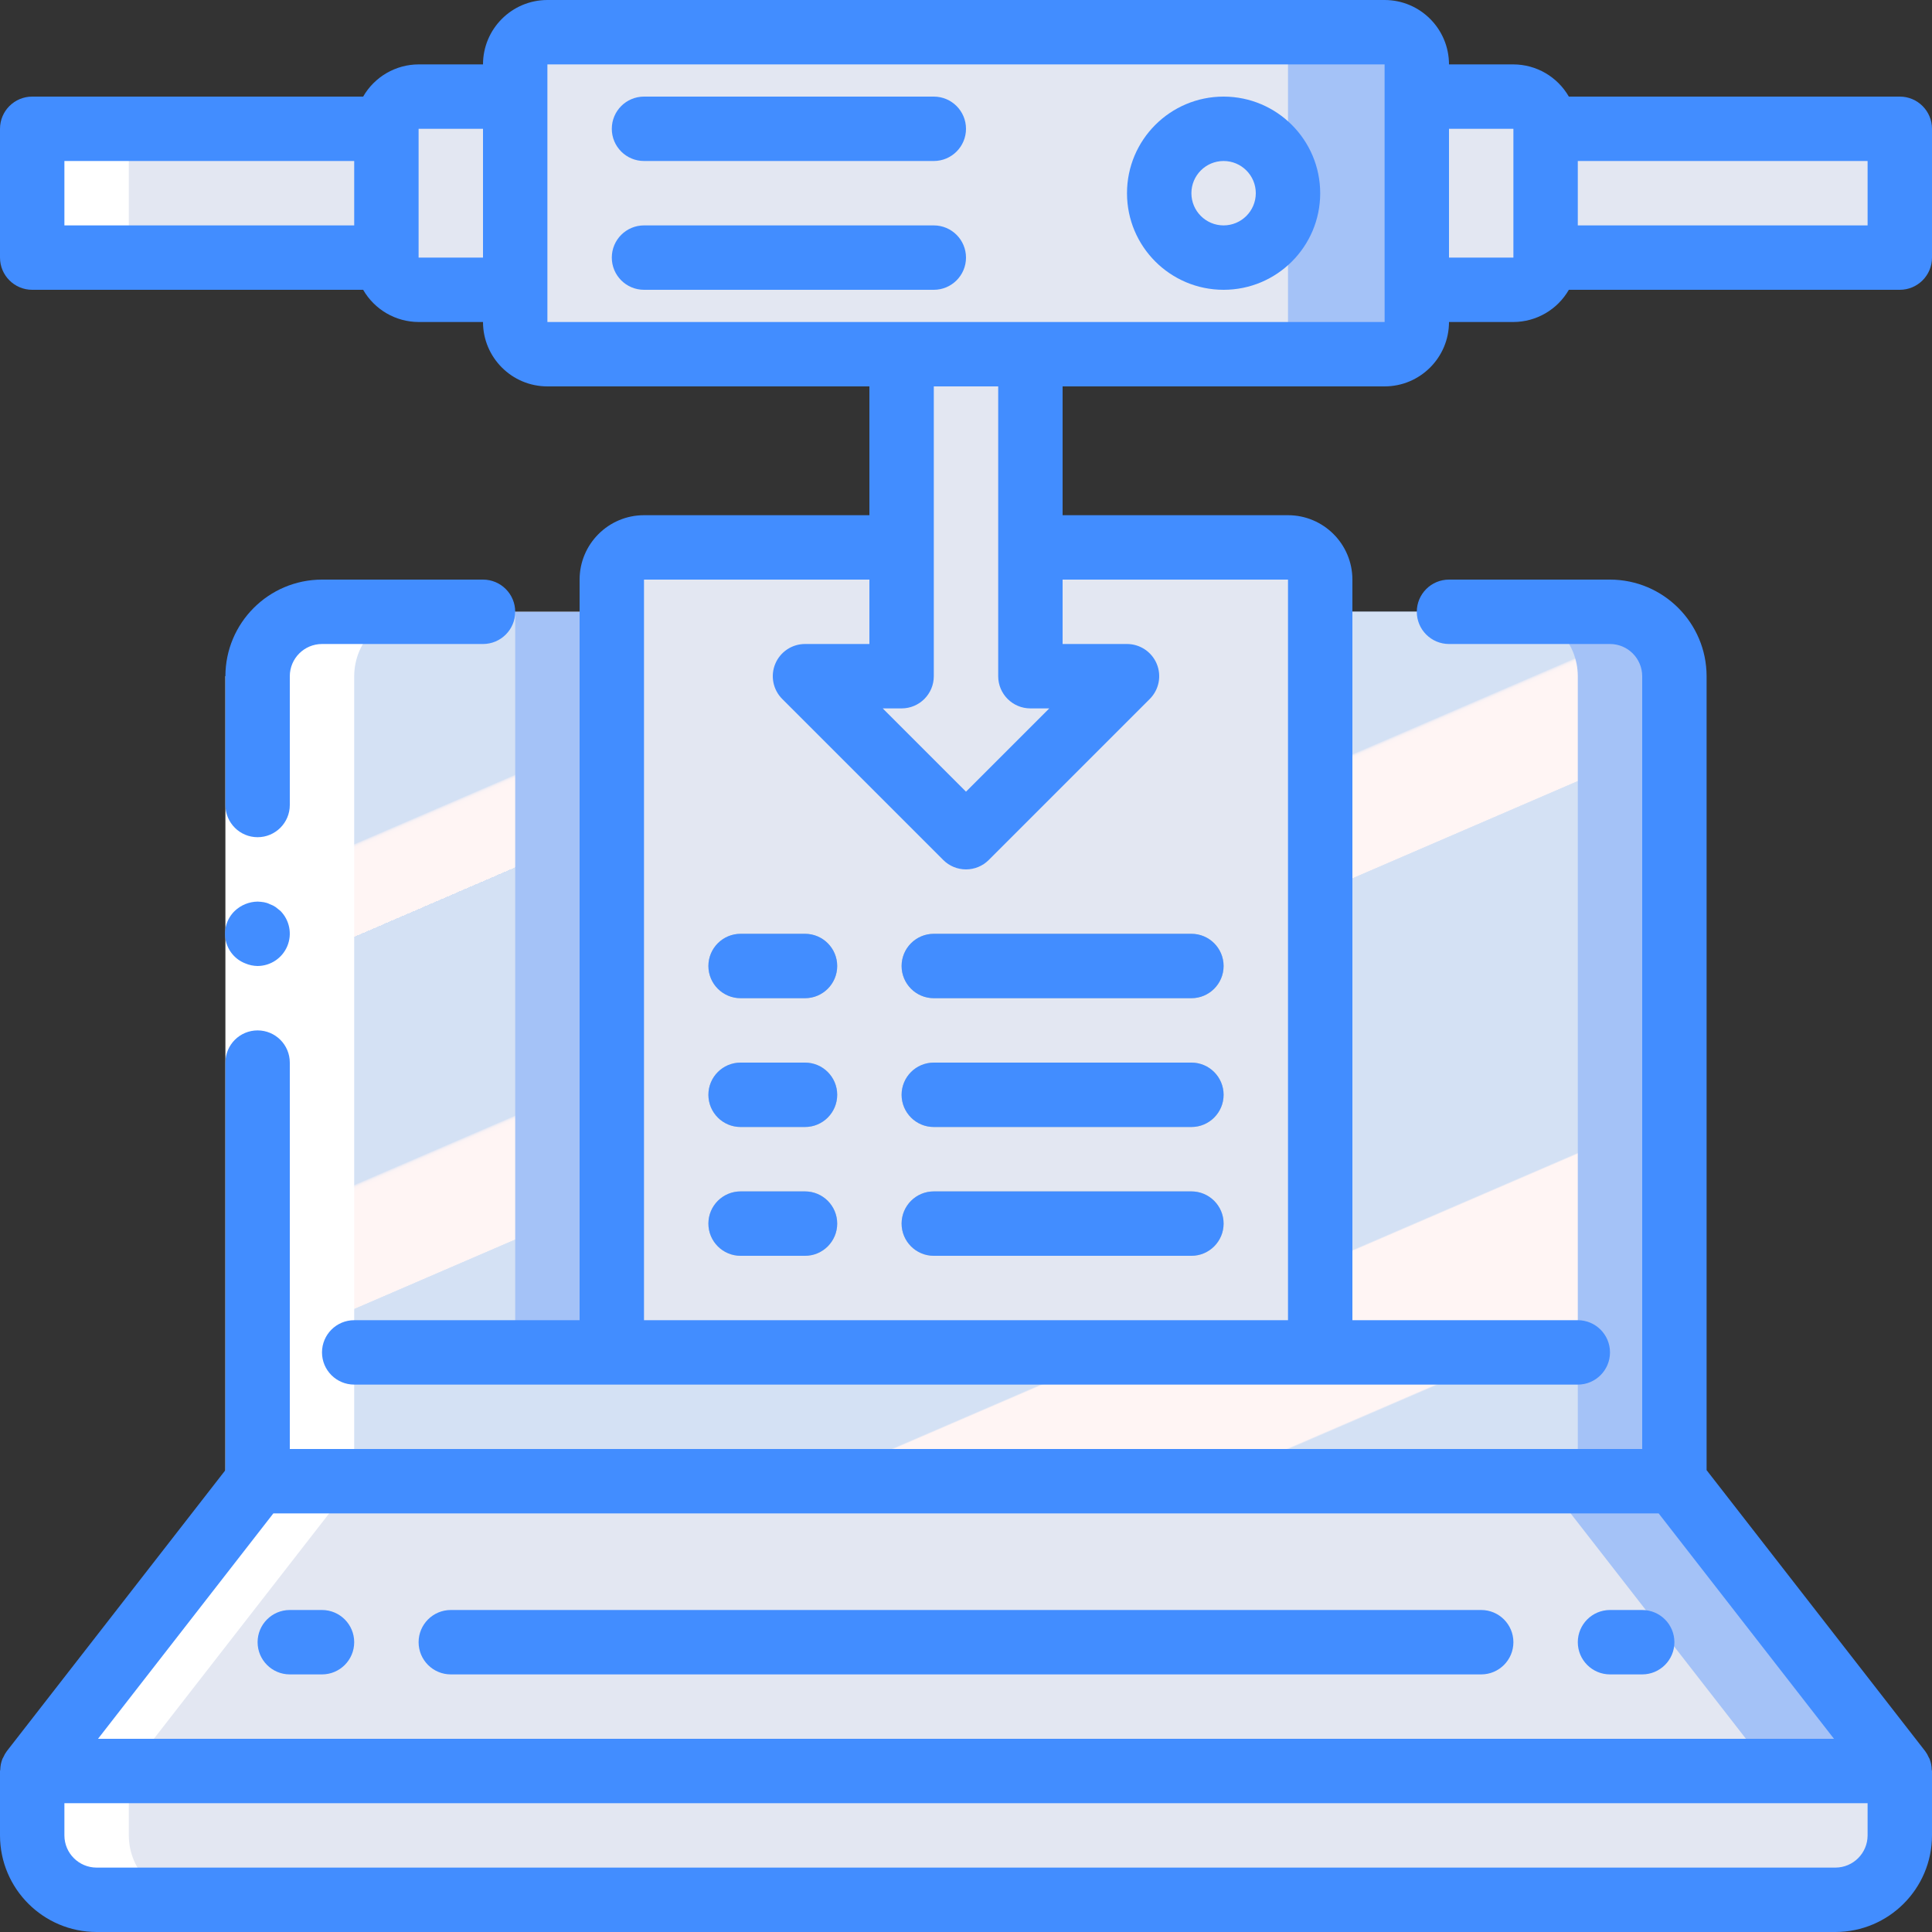 <?xml version="1.0" encoding="UTF-8"?>
<svg xmlns="http://www.w3.org/2000/svg" xmlns:xlink="http://www.w3.org/1999/xlink" width="512" height="512" viewBox="0 0 60 60" version="1.1"><rect x="0" y="0" width="60" height="60" fill="#333333" stroke="none"/><!-- Generator: Sketch 49.3 (51167) - http://www.bohemiancoding.com/sketch --><title>031 - Download from Remote Server</title><desc>Created with Sketch.</desc><defs><linearGradient x1="9.253%" y1="-9.699%" x2="90.747%" y2="114.051%" id="linearGradient-1"><stop stop-color="#D4E1F4" offset="0%"/><stop stop-color="#D4E1F4" offset="17.173%"/><stop stop-color="#D4E1F4" offset="20%"/><stop stop-color="#DAE4F4" offset="20.014%"/><stop stop-color="#EBEBF4" offset="20.069%"/><stop stop-color="#F6F1F4" offset="20.136%"/><stop stop-color="#FDF4F4" offset="20.231%"/><stop stop-color="#FFF5F4" offset="20.495%"/><stop stop-color="#FFF5F4" offset="25.222%"/><stop stop-color="#FFF5F4" offset="26%"/><stop stop-color="#D4E1F4" offset="26%"/><stop stop-color="#D4E1F4" offset="39.739%"/><stop stop-color="#D4E1F4" offset="42%"/><stop stop-color="#DAE4F4" offset="42.014%"/><stop stop-color="#EBEBF4" offset="42.069%"/><stop stop-color="#F6F1F4" offset="42.136%"/><stop stop-color="#FDF4F4" offset="42.231%"/><stop stop-color="#FFF5F4" offset="42.495%"/><stop stop-color="#FFF5F4" offset="48.939%"/><stop stop-color="#FFF5F4" offset="50%"/><stop stop-color="#F9F2F4" offset="50.003%"/><stop stop-color="#E8EBF4" offset="50.014%"/><stop stop-color="#DDE5F4" offset="50.028%"/><stop stop-color="#D6E2F4" offset="50.047%"/><stop stop-color="#D4E1F4" offset="50.1%"/><stop stop-color="#D4E1F4" offset="70.622%"/><stop stop-color="#D4E1F4" offset="74%"/><stop stop-color="#FFF5F4" offset="74.1%"/><stop stop-color="#FFF5F4" offset="83.459%"/><stop stop-color="#FFF5F4" offset="85%"/><stop stop-color="#D4E1F4" offset="85.1%"/></linearGradient></defs><g id="Page-1" stroke="none" stroke-width="1" fill="none" fill-rule="evenodd"><g id="031---Download-from-Remote-Server" fill-rule="nonzero"><g id="Colours" transform="translate(1, 1)"><path d="M16,2 L16,8 L12.25,8 C11.632,8.059 11.078,7.616 11,7 L11,3 C11.078,2.384 11.632,1.941 12.25,2 L16,2 Z" id="Shape" fill="#E3E7F2"/><rect id="Rectangle-path" fill="#E3E7F2" x="0" y="3" width="12" height="4"/><rect id="Rectangle-path" fill="#E3E7F2" x="45" y="3" width="13" height="4"/><path d="M47,3 L47,7 C47,7.55 46.325,8 45.5,8 L41,8 L41,2 L45.5,2 C46.325,2 47,2.45 47,3 Z" id="Shape" fill="#E3E7F2"/><path d="M51,45 L51,20 C50.997,18.897 50.103,18.003 49,18 L40,18 L40,17 C39.998,16.448 39.552,16.002 39,16 L31,16 L31,10 L27,10 L27,16 L19,16 C18.448,16.002 18.002,16.448 18,17 L18,18 L9,18 C7.897,18.003 7.003,18.897 7,20 L7,45 L0,54 L0,56 C0.003,57.103 0.897,57.997 2,58 L56,58 C57.103,57.997 57.997,57.103 58,56 L58,54 L51,45 Z" id="Shape" fill="#E3E7F2"/><path d="M51,20 L51,45 L7,45 L7,20 C7.003,18.897 7.897,18.003 9,18 L18,18 L18,41 L40,41 L40,18 L49,18 C50.103,18.003 50.997,18.897 51,20 Z" id="Shape" fill="#A4C2F7"/><path d="M48,20 L48,45 L7,45 L7,20 C7.003,18.897 7.897,18.003 9,18 L15,18 L15,41 L40,41 L40,18 L46,18 C47.103,18.003 47.997,18.897 48,20 Z" id="Shape" fill="url(#linearGradient-1)"/><polygon id="Shape" fill="#A4C2F7" points="58 54 0 54 7 45 51 45"/><polygon id="Shape" fill="#E3E7F2" points="54 54 0 54 7 45 47 45"/><path d="M58,54 L58,56 C57.997,57.103 57.103,57.997 56,58 L2,58 C0.897,57.997 0.003,57.103 2.22044605e-16,56 L2.22044605e-16,54 L58,54 Z" id="Shape" fill="#E3E7F2"/><polygon id="Shape" fill="#E3E7F2" points="34 20 29 25 24 20 27 20 27 10 31 10 31 20"/><path d="M24,30 L22,30 C21.448,30 21,29.552 21,29 C21,28.448 21.448,28 22,28 L24,28 C24.552,28 25,28.448 25,29 C25,29.552 24.552,30 24,30 Z" id="Shape" fill="#BDC3C7"/><path d="M36,30 L28,30 C27.448,30 27,29.552 27,29 C27,28.448 27.448,28 28,28 L36,28 C36.552,28 37,28.448 37,29 C37,29.552 36.552,30 36,30 Z" id="Shape" fill="#BDC3C7"/><path d="M24,34 L22,34 C21.448,34 21,33.552 21,33 C21,32.448 21.448,32 22,32 L24,32 C24.552,32 25,32.448 25,33 C25,33.552 24.552,34 24,34 Z" id="Shape" fill="#BDC3C7"/><path d="M36,34 L28,34 C27.448,34 27,33.552 27,33 C27,32.448 27.448,32 28,32 L36,32 C36.552,32 37,32.448 37,33 C37,33.552 36.552,34 36,34 Z" id="Shape" fill="#BDC3C7"/><path d="M24,38 L22,38 C21.448,38 21,37.552 21,37 C21,36.448 21.448,36 22,36 L24,36 C24.552,36 25,36.448 25,37 C25,37.552 24.552,38 24,38 Z" id="Shape" fill="#BDC3C7"/><path d="M36,38 L28,38 C27.448,38 27,37.552 27,37 C27,36.448 27.448,36 28,36 L36,36 C36.552,36 37,36.448 37,37 C37,37.552 36.552,38 36,38 Z" id="Shape" fill="#BDC3C7"/><rect id="Rectangle-path" fill="#A4C2F7" x="15" y="0" width="28" height="10" rx="1"/><path d="M39,1 L39,9 C39.035,9.511 38.653,9.956 38.143,10 L15.857,10 C15.347,9.956 14.965,9.511 15,9 L15,1 C14.965,0.489 15.347,0.044 15.857,0 L38.143,0 C38.653,0.044 39.035,0.489 39,1 Z" id="Shape" fill="#E3E7F2"/><circle id="Oval" fill="#E3E7F2" cx="37" cy="5" r="2"/></g><g id="White" transform="translate(1, 4)" fill="#FFFFFF"><path d="M9,15 L12,15 C10.897,15.003 10.003,15.897 10,17 L10,42 L3,51 L3,53 C3.003,54.103 3.897,54.997 5,55 L2,55 C0.897,54.997 0.003,54.103 2.22044605e-16,53 L2.22044605e-16,51 L7,42 L7,17 C7.003,15.897 7.897,15.003 9,15 Z" id="Shape"/><rect id="Rectangle-path" x="0" y="0" width="3" height="4"/></g><g id="Icons"><polygon id="Shape" fill="#FFFFFF" points="9 21 9 34 9 46 7 46 7 34 7 21"/><path d="M9,21 C9.001,20.448 9.448,20.001 10,20 L15,20 C15.552,20 16,19.552 16,19 C16,18.448 15.552,18 15,18 L10,18 C8.344,18.002 7.002,19.344 7,21 L7,25 C7,25.552 7.448,26 8,26 C8.552,26 9,25.552 9,25 L9,21 Z" id="Shape" fill="#428DFF"/><path d="M8.38,28.08 C8.323,28.051 8.262,28.031 8.2,28.02 C8.134,28.009 8.067,28.002 8,28 C7.735,28.004 7.482,28.107 7.29,28.29 C7.047,28.524 6.941,28.865 7.008,29.195 C7.074,29.526 7.305,29.799 7.62,29.92 C7.74,29.971 7.869,29.998 8,30 C8.404,29.998 8.768,29.754 8.923,29.381 C9.078,29.008 8.994,28.578 8.71,28.29 L8.56,28.17 C8.504,28.132 8.444,28.102 8.38,28.08 Z" id="Shape" fill="#428DFF"/><path d="M59.923,54.619 C59.917,54.605 59.907,54.594 59.9,54.579 C59.871,54.511 59.834,54.446 59.79,54.386 L53,45.657 L53,21 C52.998,19.344 51.656,18.002 50,18 L45,18 C44.448,18 44,18.448 44,19 C44,19.552 44.448,20 45,20 L50,20 C50.552,20.001 50.999,20.448 51,21 L51,45 L9,45 L9,33 C9,32.448 8.552,32 8,32 C7.448,32 7,32.448 7,33 L7,45.657 L0.21,54.386 C0.166,54.446 0.129,54.511 0.1,54.579 C0.093,54.594 0.083,54.605 0.077,54.619 C0.034,54.729 0.01,54.845 0.008,54.962 C0.007,54.976 0,54.987 0,55 L0,57 C0.002,58.656 1.344,59.998 3,60 L57,60 C58.656,59.998 59.998,58.656 60,57 L60,55 C60,54.987 59.993,54.976 59.992,54.962 C59.99,54.845 59.966,54.729 59.923,54.619 Z M8.489,47 L51.511,47 L56.956,54 L3.044,54 L8.489,47 Z M58,57 C57.999,57.552 57.552,57.999 57,58 L3,58 C2.448,57.999 2.001,57.552 2,57 L2,56 L58,56 L58,57 Z" id="Shape" fill="#428DFF"/><path d="M46,50 L14,50 C13.448,50 13,50.448 13,51 C13,51.552 13.448,52 14,52 L46,52 C46.552,52 47,51.552 47,51 C47,50.448 46.552,50 46,50 Z" id="Shape" fill="#428DFF"/><path d="M10,50 L9,50 C8.448,50 8,50.448 8,51 C8,51.552 8.448,52 9,52 L10,52 C10.552,52 11,51.552 11,51 C11,50.448 10.552,50 10,50 Z" id="Shape" fill="#428DFF"/><path d="M51,50 L50,50 C49.448,50 49,50.448 49,51 C49,51.552 49.448,52 50,52 L51,52 C51.552,52 52,51.552 52,51 C52,50.448 51.552,50 51,50 Z" id="Shape" fill="#428DFF"/><path d="M29,3 L20,3 C19.448,3 19,3.448 19,4 C19,4.552 19.448,5 20,5 L29,5 C29.552,5 30,4.552 30,4 C30,3.448 29.552,3 29,3 Z" id="Shape" fill="#428DFF"/><path d="M29,7 L20,7 C19.448,7 19,7.448 19,8 C19,8.552 19.448,9 20,9 L29,9 C29.552,9 30,8.552 30,8 C30,7.448 29.552,7 29,7 Z" id="Shape" fill="#428DFF"/><path d="M38,3 C36.343,3 35,4.343 35,6 C35,7.657 36.343,9 38,9 C39.657,9 41,7.657 41,6 C40.998,4.344 39.656,3.002 38,3 Z M38,7 C37.448,7 37,6.552 37,6 C37,5.448 37.448,5 38,5 C38.552,5 39,5.448 39,6 C38.999,6.552 38.552,6.999 38,7 Z" id="Shape" fill="#428DFF"/><path d="M59,3 L48.722,3 C48.367,2.383 47.711,2.002 47,2 L45,2 C44.999,0.896 44.104,0.001 43,8.89066598e-16 L17,8.89066598e-16 C15.896,0.001 15.001,0.896 15,2 L13,2 C12.289,2.002 11.633,2.383 11.278,3 L1,3 C0.448,3 1.04869017e-15,3.448 0,4 L0,8 C6.76353751e-17,8.552 0.448,9 1,9 L11.278,9 C11.633,9.617 12.289,9.998 13,10 L15,10 C15.001,11.104 15.896,11.999 17,12 L27,12 L27,16 L20,16 C18.896,16.001 18.001,16.896 18,18 L18,41 L11,41 C10.448,41 10,41.448 10,42 C10,42.552 10.448,43 11,43 L49,43 C49.552,43 50,42.552 50,42 C50,41.448 49.552,41 49,41 L42,41 L42,18 C41.999,16.896 41.104,16.001 40,16 L33,16 L33,12 L43,12 C44.104,11.999 44.999,11.104 45,10 L47,10 C47.711,9.998 48.367,9.617 48.722,9 L59,9 C59.552,9 60,8.552 60,8 L60,4 C60,3.448 59.552,3 59,3 Z M2,5 L11,5 L11,7 L2,7 L2,5 Z M13,8 L13,4 L15,4 L15,8 L13,8 Z M40,18 L40,41 L20,41 L20,18 L27,18 L27,20 L25,20 C24.596,20 24.231,20.244 24.076,20.617 C23.921,20.991 24.007,21.421 24.293,21.707 L29.293,26.707 C29.48,26.895 29.735,27 30,27 C30.265,27 30.52,26.895 30.707,26.707 L35.707,21.707 C35.993,21.421 36.079,20.991 35.924,20.617 C35.769,20.244 35.404,20 35,20 L33,20 L33,18 L40,18 Z M31,21 C31,21.552 31.448,22 32,22 L32.586,22 L30,24.586 L27.414,22 L28,22 C28.552,22 29,21.552 29,21 L29,12 L31,12 L31,21 Z M32,10 L17,10 L17,2 L43,2 L43,2.999 L43,3 L43,9 L43.001,9.006 L43.001,10 L32,10 Z M45,8 L45,4 L47,4 L47,8 L45,8 Z M58,7 L49,7 L49,5 L58,5 L58,7 Z" id="Shape" fill="#428DFF"/><path d="M25,29 L23,29 C22.448,29 22,29.448 22,30 C22,30.552 22.448,31 23,31 L25,31 C25.552,31 26,30.552 26,30 C26,29.448 25.552,29 25,29 Z" id="Shape" fill="#428DFF"/><path d="M28,30 C28,30.552 28.448,31 29,31 L37,31 C37.552,31 38,30.552 38,30 C38,29.448 37.552,29 37,29 L29,29 C28.448,29 28,29.448 28,30 Z" id="Shape" fill="#428DFF"/><path d="M25,33 L23,33 C22.448,33 22,33.448 22,34 C22,34.552 22.448,35 23,35 L25,35 C25.552,35 26,34.552 26,34 C26,33.448 25.552,33 25,33 Z" id="Shape" fill="#428DFF"/><path d="M37,33 L29,33 C28.448,33 28,33.448 28,34 C28,34.552 28.448,35 29,35 L37,35 C37.552,35 38,34.552 38,34 C38,33.448 37.552,33 37,33 Z" id="Shape" fill="#428DFF"/><path d="M25,37 L23,37 C22.448,37 22,37.448 22,38 C22,38.552 22.448,39 23,39 L25,39 C25.552,39 26,38.552 26,38 C26,37.448 25.552,37 25,37 Z" id="Shape" fill="#428DFF"/><path d="M37,37 L29,37 C28.448,37 28,37.448 28,38 C28,38.552 28.448,39 29,39 L37,39 C37.552,39 38,38.552 38,38 C38,37.448 37.552,37 37,37 Z" id="Shape" fill="#428DFF"/></g></g></g></svg>
